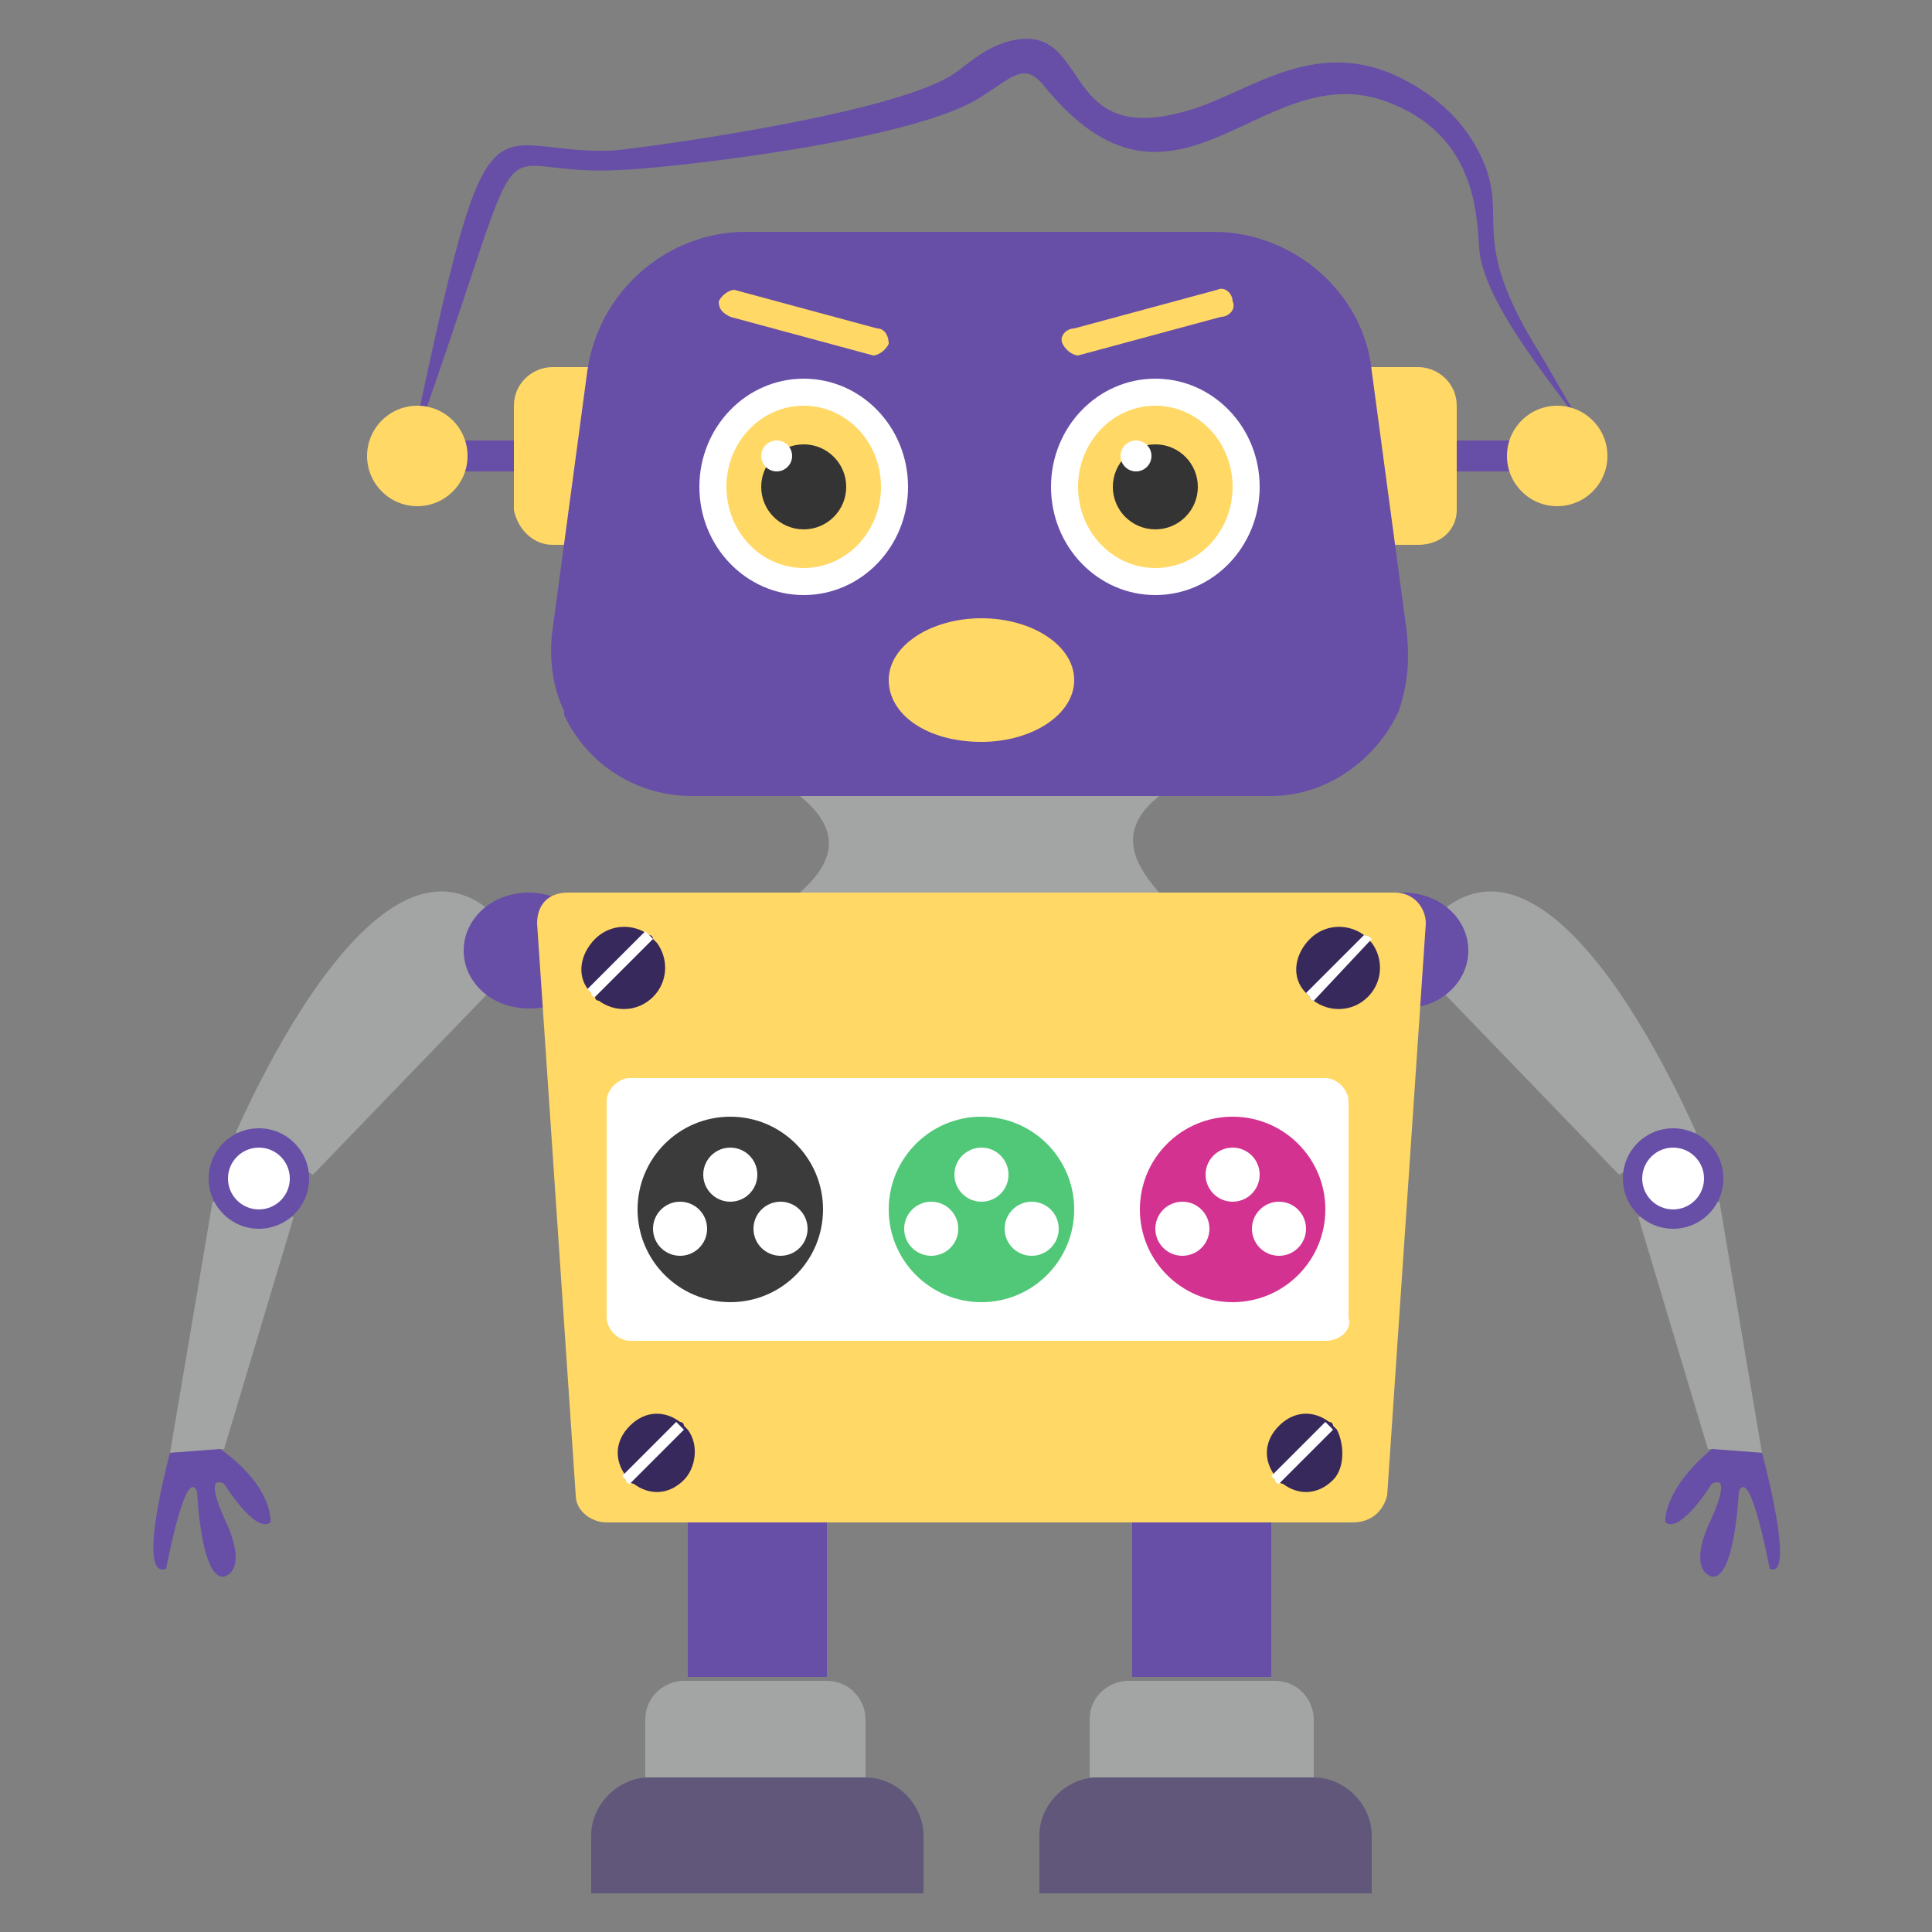 <svg xmlns="http://www.w3.org/2000/svg" enable-background="new 0 0 50 50" viewBox="0 0 50 50" id="Robot"><rect x="0" y="0" width="50" height="50" fill="#808080" stroke="none"/><path fill="#674ea7" d="M10.6,11.8c2.1-10,1.9-7.8,5.2-7.9c0.3,0,7.3-0.9,8.9-2c0.3-0.2,0.7-0.6,1.3-0.8c2.3-0.7,1.3,2.7,4.6,1.8
				c1.6-0.4,3.2-1.9,5.4-1c0.9,0.4,1.7,1,2.2,1.9c1,1.8-0.3,2.1,1.5,5.1c0.5,0.8,0.9,1.6,1.4,2.3c-1.7-2.2-2.6-3.5-2.8-4.6
				c-0.1-0.7,0.1-3.1-2.5-4c-3.2-1.1-5.4,3.8-8.8-0.4c-0.5-0.6-0.8-0.2-1.6,0.3c-1.8,1.2-8.6,1.9-9.4,1.9C12.3,4.6,14,2.3,10.6,11.8
				z" class="color7b6991 svgShape"></path><path fill="#a2a5a3" d="M13.6,24.7l-5.5,5.7l-2-1.1C6.1,29.4,10.3,19.2,13.6,24.7z" class="colora2a2a5 svgShape"></path><polygon fill="#a2a5a3" points="7.6 31.5 5.5 31.1 4.4 37.6 5.8 37.5" class="colora2a2a5 svgShape"></polygon><circle cx="6.7" cy="30.5" r="1.3" fill="#674ea7" class="color7b6991 svgShape"></circle><circle cx="6.7" cy="30.5" r=".8" fill="#ffffff" class="colorffffff svgShape"></circle><path fill="#d2d1cd" d="M4,40.3" class="colorcecdd2 svgShape"></path><path fill="#674ea7" d="M4.4 37.6l1.3-.1C7.1 38.5 7 39.4 7 39.4c-.4.3-1.2-1-1.2-1-.6-.3.1 1.1.1 1.1.5 1.2-.1 1.3-.1 1.3-.6.1-.7-2.2-.7-2.2-.3-.7-.8 2-.8 2C3.5 40.9 4.4 37.6 4.4 37.6zM12 24.6c0-.8.7-1.5 1.7-1.5.9 0 1.7.7 1.7 1.5 0 .8-.7 1.5-1.7 1.5C12.7 26.1 12 25.4 12 24.6z" class="color7b6991 svgShape"></path><path fill="#a2a5a3" d="M36.4,24.7l5.5,5.7l2-1.1C43.9,29.4,39.7,19.2,36.4,24.7z" class="colora2a2a5 svgShape"></path><polygon fill="#a2a5a3" points="42.4 31.5 44.5 31.1 45.6 37.6 44.2 37.5" class="colora2a2a5 svgShape"></polygon><circle cx="43.3" cy="30.5" r="1.3" fill="#674ea7" class="color7b6991 svgShape"></circle><circle cx="43.3" cy="30.5" r=".8" fill="#ffffff" class="colorffffff svgShape"></circle><path fill="#d2d1cd" d="M46,40.3" class="colorcecdd2 svgShape"></path><path fill="#674ea7" d="M45.6 37.6l-1.3-.1c-1.3 1.1-1.2 1.9-1.2 1.9.4.3 1.2-1 1.2-1 .6-.3-.1 1.1-.1 1.1-.5 1.2.1 1.3.1 1.3.6.1.7-2.2.7-2.2.3-.7.8 2 .8 2C46.5 40.9 45.6 37.6 45.6 37.6zM38 24.6c0-.8-.7-1.5-1.7-1.5-.9 0-1.7.7-1.7 1.5 0 .8.7 1.5 1.7 1.5C37.3 26.1 38 25.4 38 24.6z" class="color7b6991 svgShape"></path><path fill="#a2a5a3" d="M30,23.1h-9.3c0.9-0.8,1.1-1.6,0-2.5H30C29,21.4,29.2,22.2,30,23.1z" class="colora2a2a5 svgShape"></path><rect width="3.3" height=".8" x="10.7" y="11.4" fill="#674ea7" class="color7b6991 svgShape"></rect><path fill="#ffd866" d="M14.3,14.1h1.4V9.5h-1.4c-0.5,0-1,0.4-1,1v2.7C13.4,13.7,13.8,14.1,14.3,14.1z" class="colorb7b7b7 svgShape"></path><circle cx="10.8" cy="11.8" r="1.3" fill="#ffd866" class="colorb7b7b7 svgShape"></circle><rect width="3.3" height=".8" x="37.1" y="11.4" fill="#674ea7" class="color7b6991 svgShape"></rect><path fill="#ffd866" d="M36.7,14.1h-1.4V9.5h1.4c0.5,0,1,0.4,1,1v2.7C37.7,13.7,37.3,14.1,36.7,14.1z" class="colorb7b7b7 svgShape"></path><path fill="#a2a5a3" d="M34,46h-5.8v-1.5c0-0.6,0.5-1,1-1H33c0.6,0,1,0.5,1,1V46z" class="colora2a2a5 svgShape"></path><path fill="#61577a" d="M35.4,49h-8.5v-1.5c0-0.8,0.7-1.5,1.5-1.5h5.6c0.8,0,1.5,0.7,1.5,1.5V49z" class="color57597a svgShape"></path><path fill="#a2a5a3" d="M22.5,46h-5.8v-1.5c0-0.6,0.5-1,1-1h3.7c0.6,0,1,0.5,1,1V46z" class="colora2a2a5 svgShape"></path><path fill="#61577a" d="M23.8,49h-8.5v-1.5c0-0.8,0.7-1.5,1.5-1.5h5.6c0.8,0,1.5,0.7,1.5,1.5V49z" class="color57597a svgShape"></path><path fill="#674ea7" d="M36.2,18.4L36.2,18.4c-0.6,1.3-1.9,2.2-3.3,2.2H17.9c-1.4,0-2.7-0.8-3.3-2.1l0-0.1
				c-0.3-0.6-0.4-1.4-0.3-2.1l0.9-6.7c0.3-2.1,2.1-3.6,4.1-3.6h12.1c2.1,0,3.9,1.6,4.1,3.6l0.9,6.7C36.5,17.2,36.4,17.8,36.2,18.4z" class="color7b6991 svgShape"></path><ellipse cx="29.9" cy="12.6" fill="#ffffff" rx="2.7" ry="2.8" class="colorffffff svgShape"></ellipse><ellipse cx="29.9" cy="12.6" fill="#ffd866" rx="2" ry="2.1" class="colorb7b7b7 svgShape"></ellipse><circle cx="29.9" cy="12.6" r="1.1" fill="#343434" class="color343434 svgShape"></circle><ellipse cx="20.8" cy="12.6" fill="#ffffff" rx="2.7" ry="2.8" class="colorffffff svgShape"></ellipse><ellipse cx="20.8" cy="12.6" fill="#ffd866" rx="2" ry="2.1" class="colorb7b7b7 svgShape"></ellipse><circle cx="20.8" cy="12.6" r="1.1" fill="#343434" class="color343434 svgShape"></circle><circle cx="29.4" cy="11.8" r=".4" fill="#ffffff" class="colorffffff svgShape"></circle><circle cx="20.1" cy="11.8" r=".4" fill="#ffffff" class="colorffffff svgShape"></circle><circle cx="40.3" cy="11.8" r="1.3" fill="#ffd866" class="colorb7b7b7 svgShape"></circle><path fill="#ffd866" d="M35,39.4H15.7c-0.4,0-0.8-0.3-0.8-0.7l-1-14.8c0-0.5,0.3-0.8,0.8-0.8h21.4c0.5,0,0.8,0.4,0.8,0.8l-1,14.8
				C35.8,39.1,35.5,39.4,35,39.4z" class="colorb7b7b7 svgShape"></path><rect width="3.6" height="4" x="29.3" y="39.4" fill="#674ea7" class="color7b6991 svgShape"></rect><rect width="3.6" height="4" x="17.8" y="39.4" fill="#674ea7" class="color7b6991 svgShape"></rect><path fill="#37295c" d="M35.4,25.8c-0.4,0.4-1,0.4-1.4,0.1c0,0-0.1,0-0.1-0.1c0,0-0.1-0.1-0.1-0.1c-0.4-0.4-0.3-1,0.1-1.4
				c0.4-0.4,1-0.4,1.4-0.1c0,0,0.1,0,0.1,0.1c0,0,0.1,0.1,0.1,0.1C35.8,24.8,35.8,25.4,35.4,25.8z" class="color29485c svgShape"></path><path fill="#ffffff" d="M35.5,24.3L34,25.9c0,0-0.1,0-0.1-0.1c0,0-0.1-0.1-0.1-0.1l1.5-1.5C35.3,24.2,35.4,24.2,35.5,24.3
				C35.4,24.3,35.5,24.3,35.5,24.3z" class="colorffffff svgShape"></path><path fill="#37295c" d="M16.9,25.8c-0.4,0.4-1,0.4-1.4,0.1c0,0-0.1,0-0.1-0.1c0,0-0.1-0.1-0.1-0.1c-0.4-0.4-0.3-1,0.1-1.4
				c0.4-0.4,1-0.4,1.4-0.1c0,0,0.1,0,0.1,0.1c0,0,0.1,0.1,0.1,0.1C17.3,24.8,17.3,25.4,16.9,25.8z" class="color29485c svgShape"></path><g fill="#0a0a0a" class="color000000 svgShape"><path fill="#ffffff" d="M16.9,24.3l-1.5,1.5c0,0-0.1,0-0.1-0.1c0,0-0.1-0.1-0.1-0.1l1.5-1.5C16.8,24.2,16.8,24.2,16.9,24.3
				C16.9,24.3,16.9,24.3,16.9,24.3z" class="colorffffff svgShape"></path></g><g fill="#0a0a0a" class="color000000 svgShape"><path fill="#37295c" d="M34.5,38.3c-0.4,0.4-0.9,0.4-1.3,0.1c0,0-0.1,0-0.1-0.1c0,0,0,0-0.1-0.1c-0.3-0.4-0.3-0.9,0.1-1.3
				c0.4-0.4,0.9-0.4,1.3-0.1c0,0,0.1,0,0.1,0.1c0,0,0,0,0.1,0.1C34.8,37.4,34.8,38,34.5,38.3z" class="color29485c svgShape"></path></g><g fill="#0a0a0a" class="color000000 svgShape"><path fill="#ffffff" d="M34.5,37l-1.4,1.4c0,0-0.1,0-0.1-0.1c0,0,0,0-0.1-0.1l1.4-1.4C34.4,36.9,34.4,36.9,34.5,37
				C34.5,36.9,34.5,37,34.5,37z" class="colorffffff svgShape"></path></g><g fill="#0a0a0a" class="color000000 svgShape"><path fill="#37295c" d="M17.7,38.3c-0.4,0.4-0.9,0.4-1.3,0.1c0,0-0.1,0-0.1-0.1c0,0,0,0-0.1-0.1c-0.3-0.4-0.3-0.9,0.1-1.3
				c0.4-0.4,0.9-0.4,1.3-0.1c0,0,0.1,0,0.1,0.1c0,0,0,0,0.1,0.1C18.1,37.4,18,38,17.7,38.3z" class="color29485c svgShape"></path></g><g fill="#0a0a0a" class="color000000 svgShape"><path fill="#ffffff" d="M17.7,37l-1.4,1.4c0,0-0.1,0-0.1-0.1c0,0,0,0-0.1-0.1l1.4-1.4C17.6,36.9,17.6,36.9,17.7,37
				C17.7,36.9,17.7,37,17.7,37z" class="colorffffff svgShape"></path></g><g fill="#0a0a0a" class="color000000 svgShape"><path fill="#ffd866" d="M27.8,17.6c0,0.9-1.1,1.6-2.4,1.6c-1.4,0-2.4-0.7-2.4-1.6c0-0.9,1.1-1.6,2.4-1.6
				C26.7,16,27.8,16.7,27.8,17.6z" class="colorb7b7b7 svgShape"></path></g><g fill="#0a0a0a" class="color000000 svgShape"><path fill="#ffd866" d="M27.5,8.9c-0.1-0.2,0.1-0.4,0.3-0.4l3.7-1c0.2-0.1,0.4,0.1,0.4,0.3c0.1,0.2-0.1,0.4-0.3,0.4l-3.7,1
				C27.8,9.2,27.6,9.1,27.5,8.9z" class="colorb7b7b7 svgShape"></path></g><g fill="#0a0a0a" class="color000000 svgShape"><path fill="#ffd866" d="M22.6,9.2l-3.7-1c-0.2-0.1-0.3-0.2-0.3-0.4c0.1-0.2,0.3-0.3,0.4-0.3l3.7,1C22.9,8.5,23,8.7,23,8.9
				C22.9,9.1,22.7,9.2,22.6,9.2z" class="colorb7b7b7 svgShape"></path></g><g fill="#0a0a0a" class="color000000 svgShape"><path fill="#ffffff" d="M34.3,34.7h-18c-0.3,0-0.6-0.3-0.6-0.6v-5.6c0-0.3,0.3-0.6,0.6-0.6h18c0.3,0,0.6,0.3,0.6,0.6v5.6
				C35,34.4,34.7,34.7,34.3,34.7z" class="colorffffff svgShape"></path></g><g fill="#0a0a0a" class="color000000 svgShape"><circle cx="18.9" cy="31.3" r="2.4" fill="#3b3b3b" class="color1c455b svgShape"></circle><circle cx="18.9" cy="30.4" r=".7" fill="#ffffff" class="colorffffff svgShape"></circle><circle cx="20.2" cy="31.8" r=".7" fill="#ffffff" class="colorffffff svgShape"></circle><circle cx="17.6" cy="31.8" r=".7" fill="#ffffff" class="colorffffff svgShape"></circle><g fill="#0a0a0a" class="color000000 svgShape"><circle cx="25.4" cy="31.3" r="2.4" fill="#50c878" class="color2496a8 svgShape"></circle><circle cx="25.4" cy="30.4" r=".7" fill="#ffffff" class="colorffffff svgShape"></circle><circle cx="26.7" cy="31.8" r=".7" fill="#ffffff" class="colorffffff svgShape"></circle><circle cx="24.1" cy="31.8" r=".7" fill="#ffffff" class="colorffffff svgShape"></circle></g><g fill="#0a0a0a" class="color000000 svgShape"><circle cx="31.9" cy="31.3" r="2.4" fill="#d33291" class="colora53a37 svgShape"></circle><circle cx="31.9" cy="30.4" r=".7" fill="#ffffff" class="colorffffff svgShape"></circle><circle cx="33.1" cy="31.8" r=".7" fill="#ffffff" class="colorffffff svgShape"></circle><circle cx="30.6" cy="31.8" r=".7" fill="#ffffff" class="colorffffff svgShape"></circle></g></g></svg>